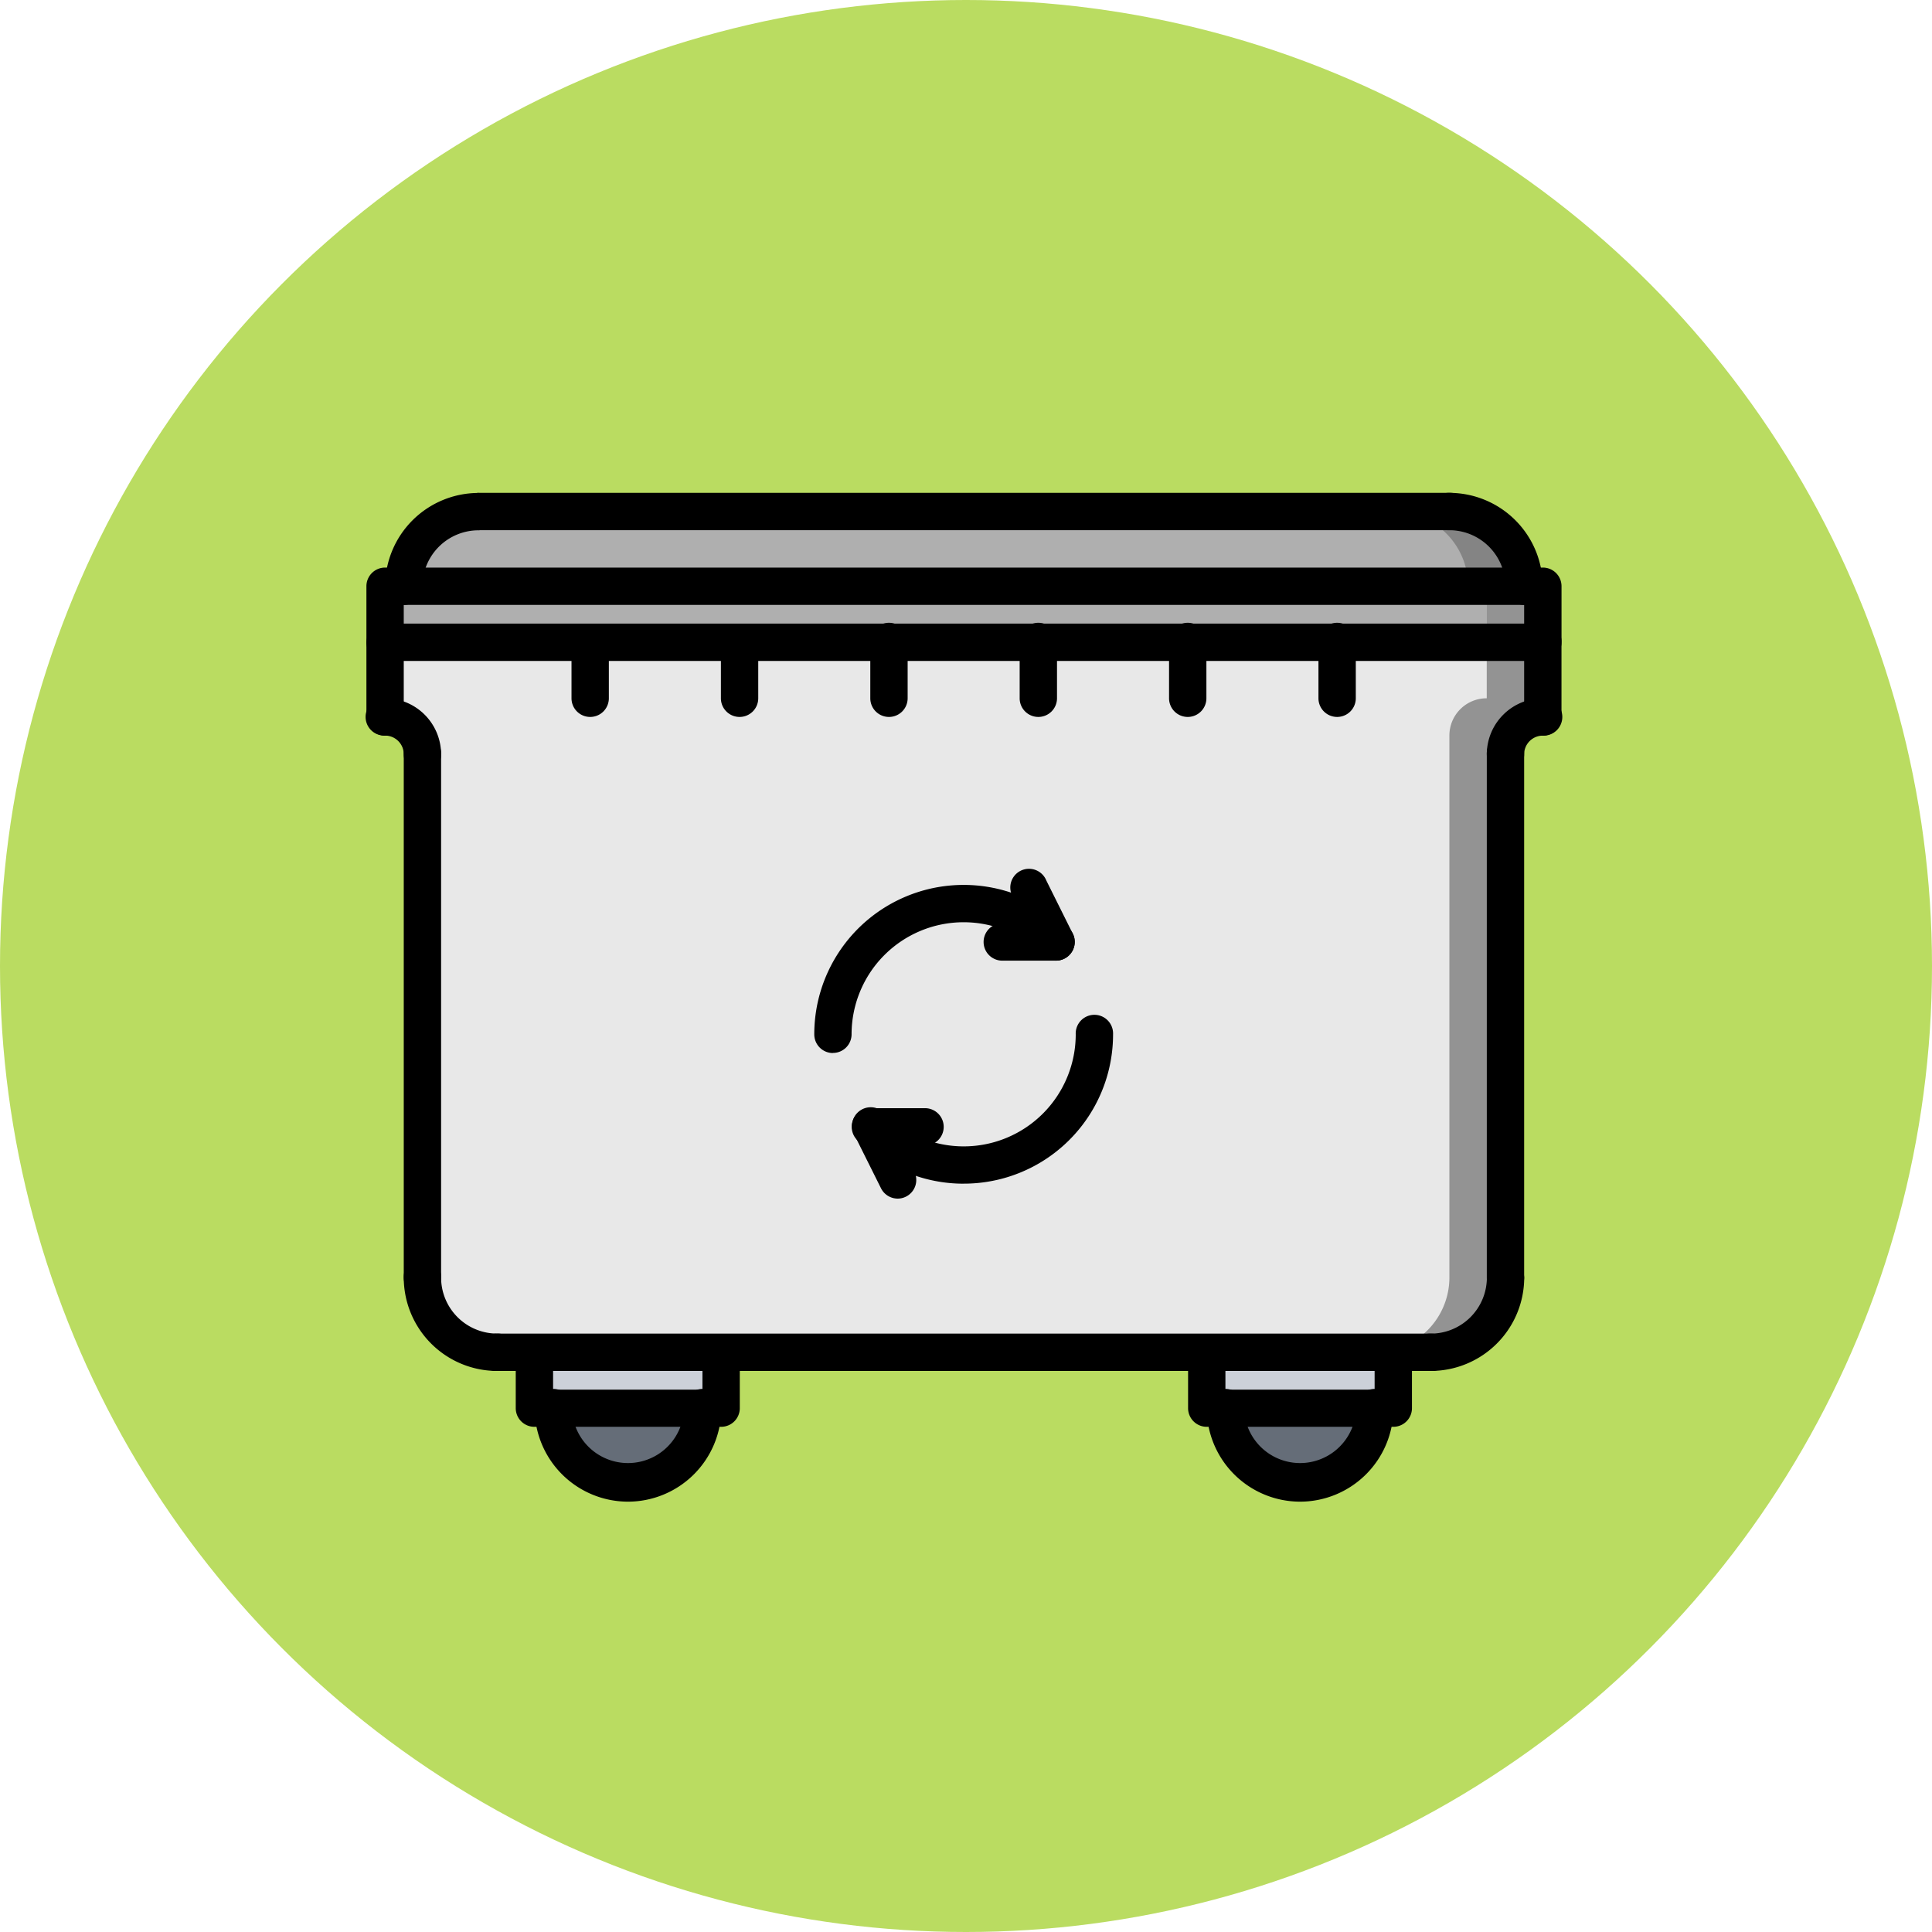 <svg xmlns="http://www.w3.org/2000/svg" width="58" height="58" viewBox="0 0 58 58">
  <g id="Grupo_960536" data-name="Grupo 960536" transform="translate(-332 -6899)">
    <circle id="Elipse_5753" data-name="Elipse 5753" cx="29" cy="29" r="29" transform="translate(332 6899)" fill="#badc61"/>
    <g id="contenedor-de-basura" transform="translate(343 6911)">
      <path id="Trazado_726455" data-name="Trazado 726455" d="M35.756,9.99v1.682H1V9.99H35.756Z" transform="translate(-0.439 -4.39)" fill="#afafaf"/>
      <path id="Trazado_726456" data-name="Trazado 726456" d="M61.12,9.99H60v1.682H61.68V9.99Z" transform="translate(-26.364 -4.39)" fill="#939393"/>
      <path id="Trazado_726457" data-name="Trazado 726457" d="M35.635,8.232H2A2.242,2.242,0,0,1,4.242,5.99h29.15A2.242,2.242,0,0,1,35.635,8.232Z" transform="translate(-0.879 -2.632)" fill="#afafaf"/>
      <path id="Trazado_726458" data-name="Trazado 726458" d="M56.68,5.99H55a2.242,2.242,0,0,1,2.242,2.242h1.683A2.242,2.242,0,0,0,56.68,5.99Z" transform="translate(-24.167 -2.632)" fill="#848484"/>
      <path id="Trazado_726459" data-name="Trazado 726459" d="M10,54.01h4.485a2.242,2.242,0,0,1-4.485,0Z" transform="translate(-4.394 -23.733)" fill="#656d78"/>
      <path id="Trazado_726460" data-name="Trazado 726460" d="M46,54.01h4.485a2.242,2.242,0,0,1-4.485,0Z" transform="translate(-20.213 -23.733)" fill="#656d78"/>
      <path id="Trazado_726461" data-name="Trazado 726461" d="M50.606,51.01v1.682H45V51.01Z" transform="translate(-19.774 -22.415)" fill="#ccd1d9"/>
      <path id="Trazado_726462" data-name="Trazado 726462" d="M14.606,51.01v1.682H9V51.01Z" transform="translate(-3.955 -22.415)" fill="#ccd1d9"/>
      <path id="Trazado_726463" data-name="Trazado 726463" d="M20.609,12.99H35.756v2.242a1.117,1.117,0,0,0-1.121,1.121V32.061A2.242,2.242,0,0,1,32.393,34.3H4.363a2.242,2.242,0,0,1-2.242-2.242V16.354A1.117,1.117,0,0,0,1,15.232V12.99H20.609Z" transform="translate(-0.439 -5.708)" fill="#e8e8e8"/>
      <path id="Trazado_726464" data-name="Trazado 726464" d="M57.36,12.99v1.681a1.117,1.117,0,0,0-1.121,1.121V32.061A2.242,2.242,0,0,1,54,34.3H55.68a2.242,2.242,0,0,0,2.242-2.242V16.354a1.117,1.117,0,0,1,1.121-1.121V12.99Z" transform="translate(-23.727 -5.708)" fill="#939393"/>
      <path id="Trazado_726465" data-name="Trazado 726465" fill="#37bc9b" stroke="#000" stroke-miterlimit="10" stroke-width="4"/>
      <path id="Trazado_726466" data-name="Trazado 726466" d="M35.317,11.791H.561A.56.56,0,0,1,0,11.23V9.549a.56.56,0,0,1,.561-.561H35.317a.56.56,0,0,1,.561.561V11.23A.56.56,0,0,1,35.317,11.791ZM1.121,10.67H34.756v-.561H1.121Z" transform="translate(0 -3.949)"/>
      <path id="Trazado_726467" data-name="Trazado 726467" d="M1.682,18.23a.56.56,0,0,1-.561-.561.561.561,0,0,0-.561-.561.561.561,0,1,1,0-1.121A1.684,1.684,0,0,1,2.242,17.67.56.56,0,0,1,1.682,18.23Z" transform="translate(0 -7.025)"/>
      <path id="Trazado_726468" data-name="Trazado 726468" d="M.561,15.351A.56.56,0,0,1,0,14.791V12.549a.561.561,0,0,1,1.121,0v2.242A.56.56,0,0,1,.561,15.351Z" transform="translate(0 -5.268)"/>
      <path id="Trazado_726469" data-name="Trazado 726469" d="M60.561,18.23A.56.56,0,0,1,60,17.67a1.684,1.684,0,0,1,1.682-1.682.561.561,0,1,1,0,1.121.561.561,0,0,0-.561.561A.56.56,0,0,1,60.561,18.23Z" transform="translate(-26.365 -7.025)"/>
      <path id="Trazado_726470" data-name="Trazado 726470" d="M62.561,15.351A.56.56,0,0,1,62,14.791V12.549a.561.561,0,1,1,1.121,0v2.242A.56.56,0,0,1,62.561,15.351Z" transform="translate(-27.244 -5.268)"/>
      <path id="Trazado_726471" data-name="Trazado 726471" d="M4.8,49.375a2.807,2.807,0,0,1-2.8-2.8.561.561,0,1,1,1.121,0A1.684,1.684,0,0,0,4.8,48.253a.561.561,0,1,1,0,1.121Z" transform="translate(-0.879 -20.218)"/>
      <path id="Trazado_726472" data-name="Trazado 726472" d="M56.563,49.375a.561.561,0,1,1,0-1.121,1.684,1.684,0,0,0,1.682-1.683.561.561,0,0,1,1.121,0A2.807,2.807,0,0,1,56.563,49.375Z" transform="translate(-24.608 -20.218)"/>
      <path id="Trazado_726473" data-name="Trazado 726473" d="M2.561,34.818A.56.56,0,0,1,2,34.257V18.549a.561.561,0,1,1,1.121,0V34.257A.56.56,0,0,1,2.561,34.818Z" transform="translate(-0.879 -7.904)"/>
      <path id="Trazado_726474" data-name="Trazado 726474" d="M60.561,34.818A.56.56,0,0,1,60,34.257V18.549a.561.561,0,1,1,1.121,0V34.257A.56.56,0,0,1,60.561,34.818Z" transform="translate(-26.365 -7.904)"/>
      <path id="Trazado_726475" data-name="Trazado 726475" d="M34.591,51.133H6.561a.561.561,0,1,1,0-1.121h28.03a.561.561,0,1,1,0,1.121Z" transform="translate(-2.637 -21.976)"/>
      <path id="Trazado_726476" data-name="Trazado 726476" d="M1.561,8.351A.56.56,0,0,1,1,7.791a2.806,2.806,0,0,1,2.8-2.8.561.561,0,0,1,0,1.121A1.684,1.684,0,0,0,2.121,7.791.56.56,0,0,1,1.561,8.351Z" transform="translate(-0.439 -2.192)"/>
      <path id="Trazado_726477" data-name="Trazado 726477" d="M59.8,8.351a.56.56,0,0,1-.561-.561A1.684,1.684,0,0,0,57.56,6.109a.561.561,0,1,1,0-1.121,2.806,2.806,0,0,1,2.8,2.8A.56.56,0,0,1,59.8,8.351Z" transform="translate(-25.046 -2.192)"/>
      <path id="Trazado_726478" data-name="Trazado 726478" d="M34.71,6.109H5.561a.561.561,0,0,1,0-1.121H34.71a.561.561,0,1,1,0,1.121Z" transform="translate(-2.197 -2.192)"/>
      <path id="Trazado_726479" data-name="Trazado 726479" d="M11.545,14.791a.56.56,0,0,1-.561-.561V12.549a.561.561,0,0,1,1.121,0V14.23A.56.56,0,0,1,11.545,14.791Z" transform="translate(-4.827 -5.268)"/>
      <path id="Trazado_726480" data-name="Trazado 726480" d="M19.545,14.791a.56.56,0,0,1-.561-.561V12.549a.561.561,0,0,1,1.121,0V14.23A.56.56,0,0,1,19.545,14.791Z" transform="translate(-8.342 -5.268)"/>
      <path id="Trazado_726481" data-name="Trazado 726481" d="M27.545,14.791a.56.56,0,0,1-.561-.561V12.549a.561.561,0,1,1,1.121,0V14.23A.56.56,0,0,1,27.545,14.791Z" transform="translate(-11.857 -5.268)"/>
      <path id="Trazado_726482" data-name="Trazado 726482" d="M35.545,14.791a.56.56,0,0,1-.561-.561V12.549a.561.561,0,1,1,1.121,0V14.23A.56.56,0,0,1,35.545,14.791Z" transform="translate(-15.373 -5.268)"/>
      <path id="Trazado_726483" data-name="Trazado 726483" d="M43.545,14.791a.56.56,0,0,1-.561-.561V12.549a.561.561,0,1,1,1.121,0V14.23A.56.56,0,0,1,43.545,14.791Z" transform="translate(-18.888 -5.268)"/>
      <path id="Trazado_726484" data-name="Trazado 726484" d="M51.545,14.791a.56.56,0,0,1-.561-.561V12.549a.561.561,0,1,1,1.121,0V14.23A.56.56,0,0,1,51.545,14.791Z" transform="translate(-22.403 -5.268)"/>
      <path id="Trazado_726485" data-name="Trazado 726485" d="M11.806,56.375a2.806,2.806,0,0,1-2.8-2.8.561.561,0,1,1,1.121,0,1.682,1.682,0,0,0,3.363,0,.561.561,0,1,1,1.121,0A2.806,2.806,0,0,1,11.806,56.375Z" transform="translate(-3.956 -23.294)"/>
      <path id="Trazado_726486" data-name="Trazado 726486" d="M14.169,52.8H8.564A.56.56,0,0,1,8,52.244V50.55a.561.561,0,0,1,1.121,0v1.134h4.484V50.55a.561.561,0,0,1,1.121,0v1.695A.56.56,0,0,1,14.169,52.8Z" transform="translate(-3.517 -21.966)"/>
      <path id="Trazado_726487" data-name="Trazado 726487" d="M47.8,56.375a2.806,2.806,0,0,1-2.8-2.8.561.561,0,1,1,1.121,0,1.682,1.682,0,0,0,3.363,0,.561.561,0,1,1,1.121,0A2.806,2.806,0,0,1,47.8,56.375Z" transform="translate(-19.773 -23.294)"/>
      <path id="Trazado_726488" data-name="Trazado 726488" d="M50.164,52.8H44.559A.56.56,0,0,1,44,52.244V50.55a.561.561,0,0,1,1.121,0v1.134H49.6V50.55a.561.561,0,0,1,1.121,0v1.695A.56.56,0,0,1,50.164,52.8Z" transform="translate(-19.333 -21.966)"/>
      <path id="Trazado_726489" data-name="Trazado 726489" d="M24.545,31.034a.56.56,0,0,1-.561-.561A4.485,4.485,0,0,1,31.64,27.3a.56.56,0,0,1-.793.793,3.364,3.364,0,0,0-5.743,2.377.56.56,0,0,1-.561.561Z" transform="translate(-10.539 -11.421)"/>
      <path id="Trazado_726490" data-name="Trazado 726490" d="M29.371,38.029A4.471,4.471,0,0,1,26.2,36.717a.56.56,0,0,1,.793-.793,3.363,3.363,0,0,0,5.741-2.38.561.561,0,1,1,1.121,0,4.48,4.48,0,0,1-4.484,4.484Z" transform="translate(-11.44 -14.494)"/>
      <path id="Trazado_726491" data-name="Trazado 726491" d="M35.247,29.16H33.655a.561.561,0,1,1,0-1.121h1.592a.561.561,0,0,1,0,1.121Z" transform="translate(-14.542 -12.321)"/>
      <path id="Trazado_726492" data-name="Trazado 726492" d="M35.874,27.911a.559.559,0,0,1-.5-.311l-.793-1.593a.561.561,0,1,1,1-.5l.793,1.593a.561.561,0,0,1-.5.811Z" transform="translate(-15.169 -11.072)"/>
      <path id="Trazado_726493" data-name="Trazado 726493" d="M28.184,39.062H26.592a.561.561,0,1,1,0-1.121h1.592a.561.561,0,1,1,0,1.121Z" transform="translate(-11.438 -16.672)"/>
      <path id="Trazado_726494" data-name="Trazado 726494" d="M27.386,40.654a.561.561,0,0,1-.5-.311l-.794-1.592a.56.56,0,1,1,1-.5l.794,1.592a.56.56,0,0,1-.251.752A.546.546,0,0,1,27.386,40.654Z" transform="translate(-11.438 -16.671)"/>
    </g>
  </g>
</svg>
